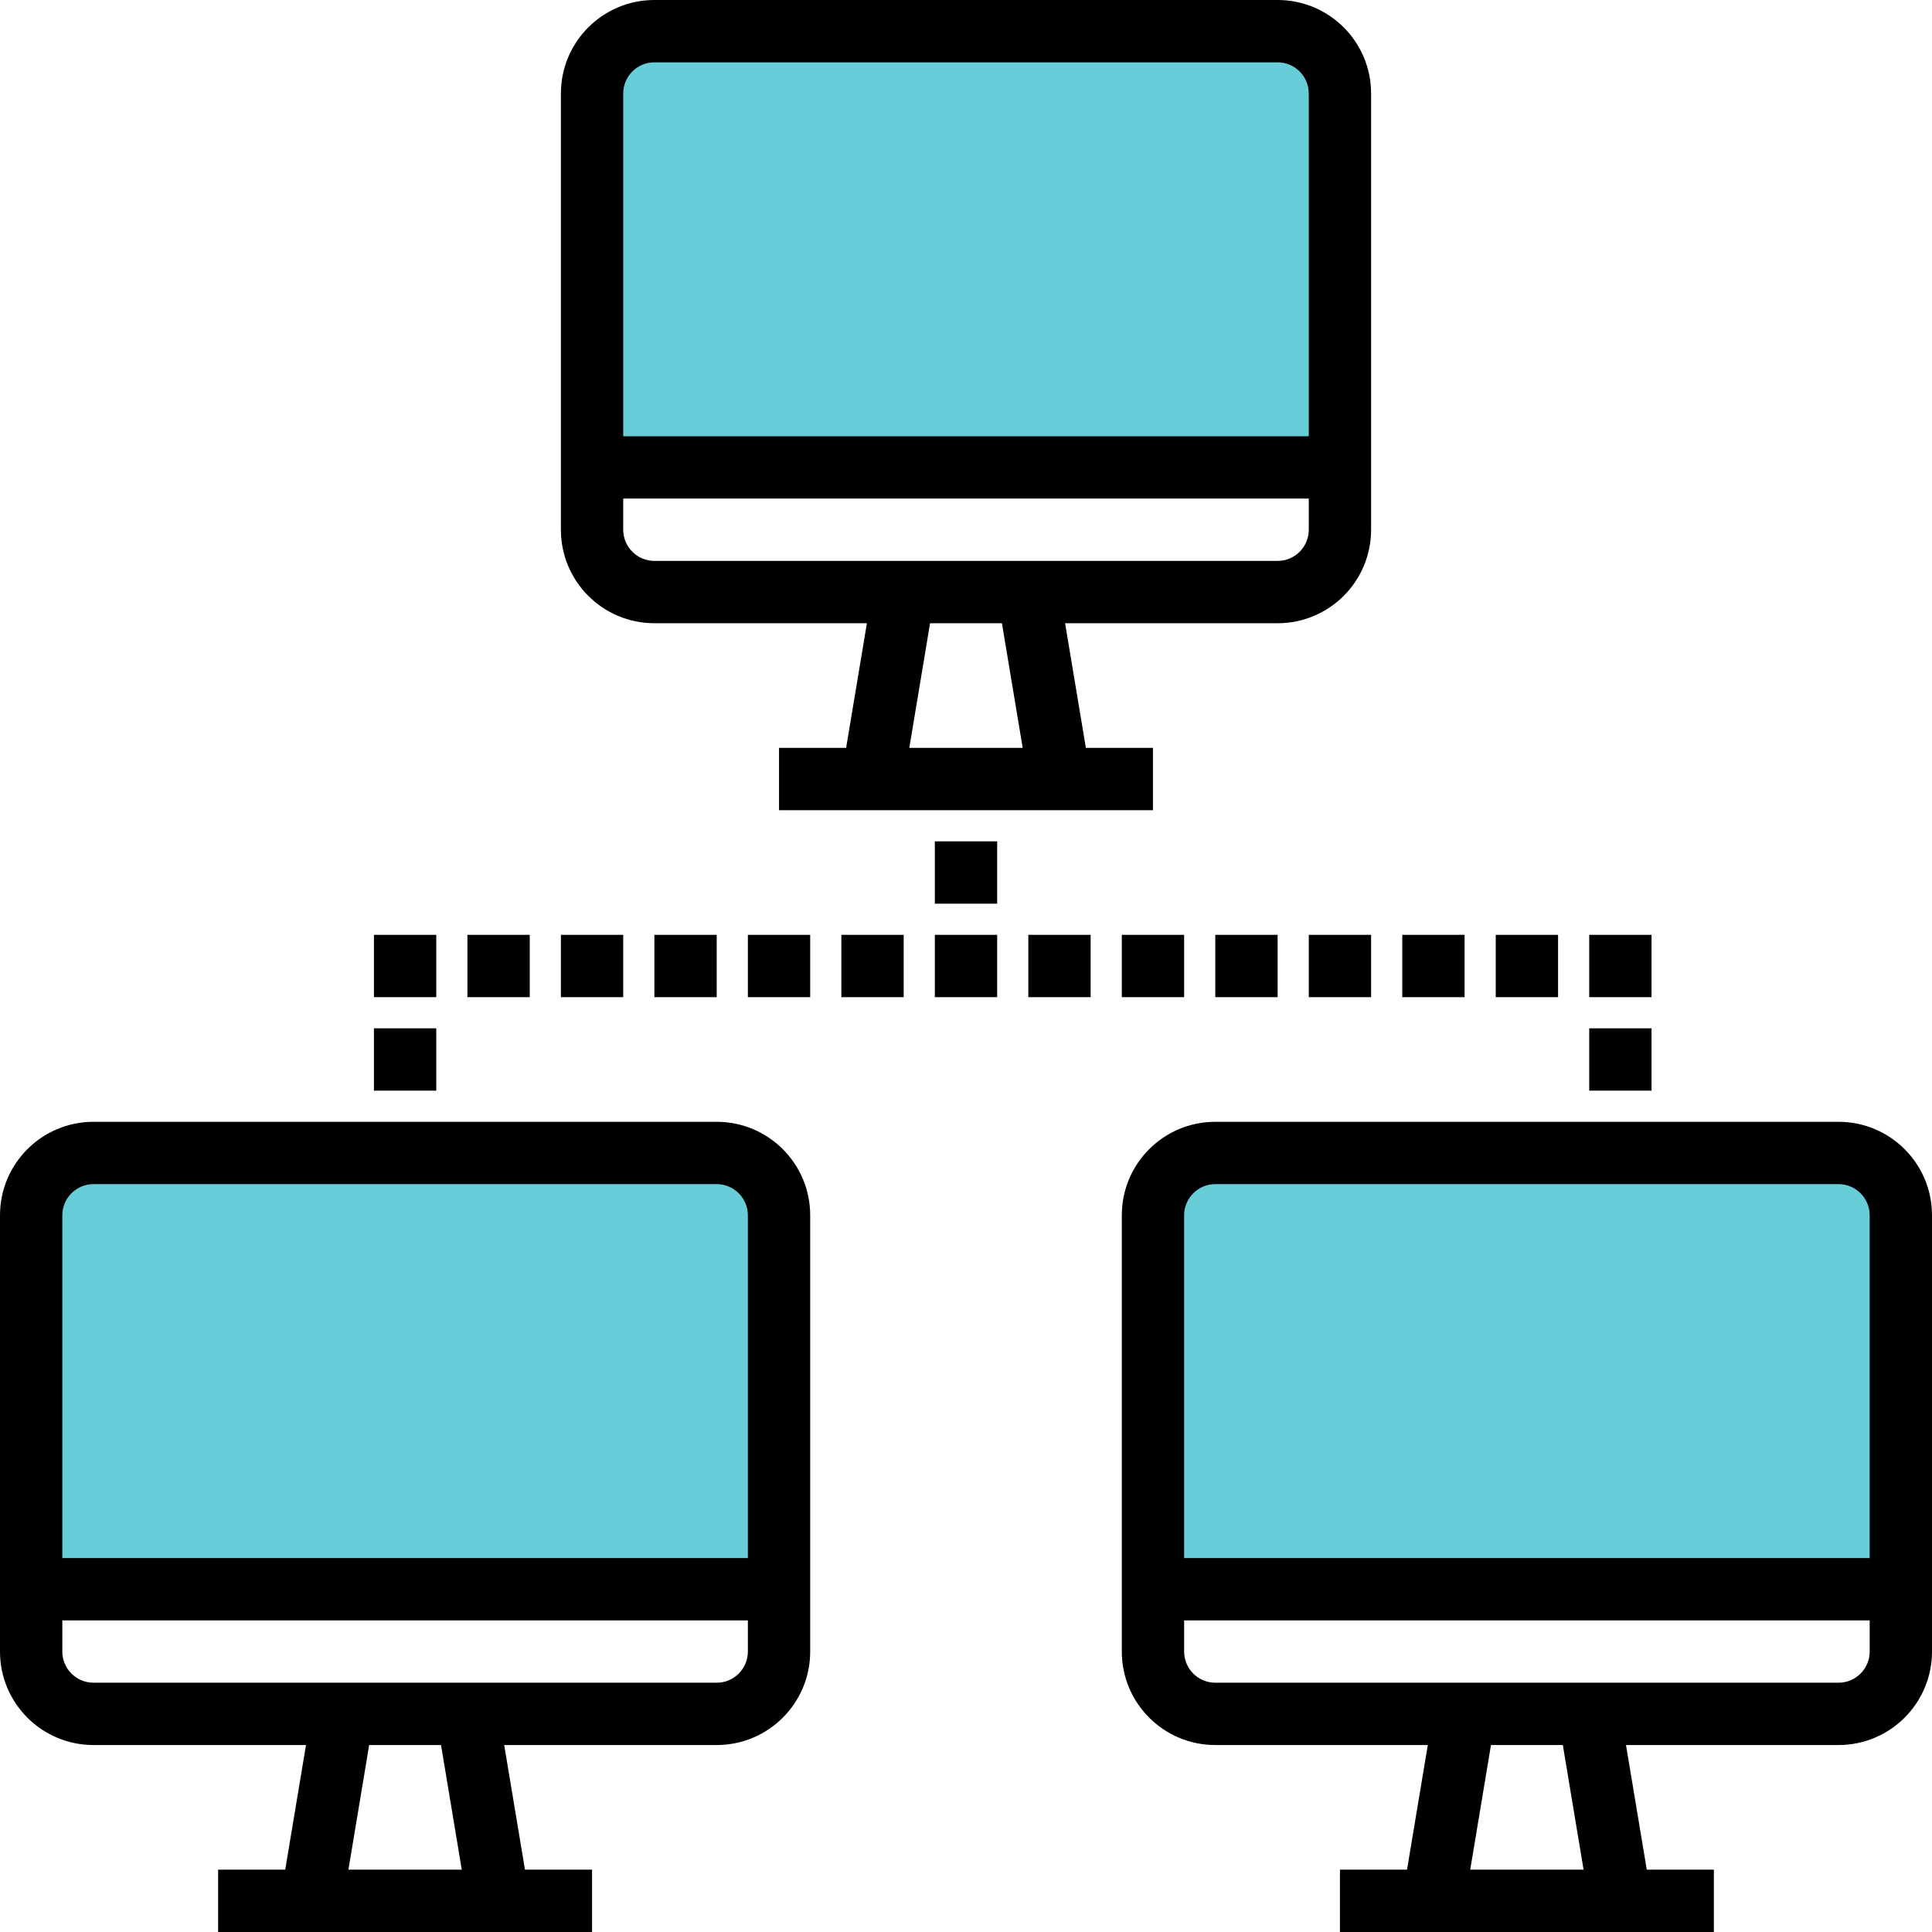 <?xml version="1.0" encoding="iso-8859-1"?>
<!-- Generator: Adobe Illustrator 19.0.0, SVG Export Plug-In . SVG Version: 6.00 Build 0)  -->
<svg version="1.1" id="Capa_1" xmlns="http://www.w3.org/2000/svg" xmlns:xlink="http://www.w3.org/1999/xlink" x="0px" y="0px"
	 viewBox="0 0 512 512" style="enable-background:new 0 0 512 512;" xml:space="preserve">
<g>
	<path style="fill:#67CDD9;" d="M313.806,305.548h181.677c4.558,0,8.258,3.7,8.258,8.258v99.097c0,4.558-3.7,8.258-8.258,8.258
		H313.806c-4.558,0-8.258-3.7-8.258-8.258v-99.097C305.548,309.248,309.248,305.548,313.806,305.548z"/>
	<path style="fill:#67CDD9;" d="M16.516,305.548h181.677c4.558,0,8.258,3.7,8.258,8.258v99.097c0,4.558-3.7,8.258-8.258,8.258
		H16.516c-4.558,0-8.258-3.7-8.258-8.258v-99.097C8.258,309.248,11.958,305.548,16.516,305.548z"/>
	<path style="fill:#67CDD9;" d="M165.161,8.258h181.677c4.558,0,8.258,3.7,8.258,8.258v99.097c0,4.558-3.7,8.258-8.258,8.258
		H165.161c-4.558,0-8.258-3.7-8.258-8.258V16.516C156.903,11.958,160.603,8.258,165.161,8.258z"/>
</g>
<path d="M173.419,165.161h56.32l-5.508,33.032h-17.78v16.516h99.097v-16.516h-17.78l-5.508-33.032h56.32
	c13.684,0,24.774-11.091,24.774-24.774V24.774C363.355,11.091,352.264,0,338.581,0H173.419c-13.684,0-24.774,11.091-24.774,24.774
	v115.613C148.645,154.071,159.736,165.161,173.419,165.161z M271.021,198.194h-30.043l5.5-33.032h19.043L271.021,198.194z
	 M338.581,148.645H173.419c-4.558,0-8.258-3.7-8.258-8.258v-8.258h181.677v8.258C346.839,144.946,343.139,148.645,338.581,148.645z
	 M173.419,16.516h165.161c4.558,0,8.258,3.7,8.258,8.258v90.839H165.161V24.774C165.161,20.216,168.861,16.516,173.419,16.516z"/>
<path d="M189.935,297.29H24.774C11.091,297.29,0,308.381,0,322.065v115.613c0,13.684,11.091,24.774,24.774,24.774h56.32
	l-5.508,33.032h-17.78V512h99.097v-16.516h-17.78l-5.508-33.032h56.32c13.684,0,24.774-11.091,24.774-24.774V322.065
	C214.71,308.381,203.619,297.29,189.935,297.29z M24.774,313.806h165.161c4.558,0,8.258,3.7,8.258,8.258v90.839H16.516v-90.839
	C16.516,317.506,20.216,313.806,24.774,313.806z M122.376,495.484H92.333l5.5-33.032h19.043L122.376,495.484z M189.935,445.935
	H24.774c-4.558,0-8.258-3.7-8.258-8.258v-8.258h181.677v8.258C198.194,442.236,194.494,445.935,189.935,445.935z"/>
<path d="M487.226,297.29H322.065c-13.684,0-24.774,11.091-24.774,24.774v115.613c0,13.684,11.091,24.774,24.774,24.774h56.32
	l-5.508,33.032h-17.78V512h99.097v-16.516h-17.78l-5.508-33.032h56.32c13.684,0,24.774-11.091,24.774-24.774V322.065
	C512,308.381,500.909,297.29,487.226,297.29z M322.065,313.806h165.161c4.558,0,8.258,3.7,8.258,8.258v90.839H313.806v-90.839
	C313.806,317.506,317.506,313.806,322.065,313.806z M419.667,495.484h-30.043l5.5-33.032h19.043L419.667,495.484z M487.226,445.935
	H322.065c-4.558,0-8.258-3.7-8.258-8.258v-8.258h181.677v8.258C495.484,442.236,491.784,445.935,487.226,445.935z"/>
<rect x="247.742" y="222.968" width="16.516" height="16.516"/>
<rect x="247.742" y="247.742" width="16.516" height="16.516"/>
<rect x="222.968" y="247.742" width="16.516" height="16.516"/>
<rect x="198.194" y="247.742" width="16.516" height="16.516"/>
<rect x="173.419" y="247.742" width="16.516" height="16.516"/>
<rect x="148.645" y="247.742" width="16.516" height="16.516"/>
<rect x="123.871" y="247.742" width="16.516" height="16.516"/>
<rect x="99.097" y="247.742" width="16.516" height="16.516"/>
<rect x="99.097" y="272.516" width="16.516" height="16.516"/>
<rect x="272.516" y="247.742" width="16.516" height="16.516"/>
<rect x="297.29" y="247.742" width="16.516" height="16.516"/>
<rect x="322.065" y="247.742" width="16.516" height="16.516"/>
<rect x="346.839" y="247.742" width="16.516" height="16.516"/>
<rect x="371.613" y="247.742" width="16.516" height="16.516"/>
<rect x="396.387" y="247.742" width="16.516" height="16.516"/>
<rect x="421.161" y="247.742" width="16.516" height="16.516"/>
<rect x="421.161" y="272.516" width="16.516" height="16.516"/>
<g>
</g>
<g>
</g>
<g>
</g>
<g>
</g>
<g>
</g>
<g>
</g>
<g>
</g>
<g>
</g>
<g>
</g>
<g>
</g>
<g>
</g>
<g>
</g>
<g>
</g>
<g>
</g>
<g>
</g>
</svg>
